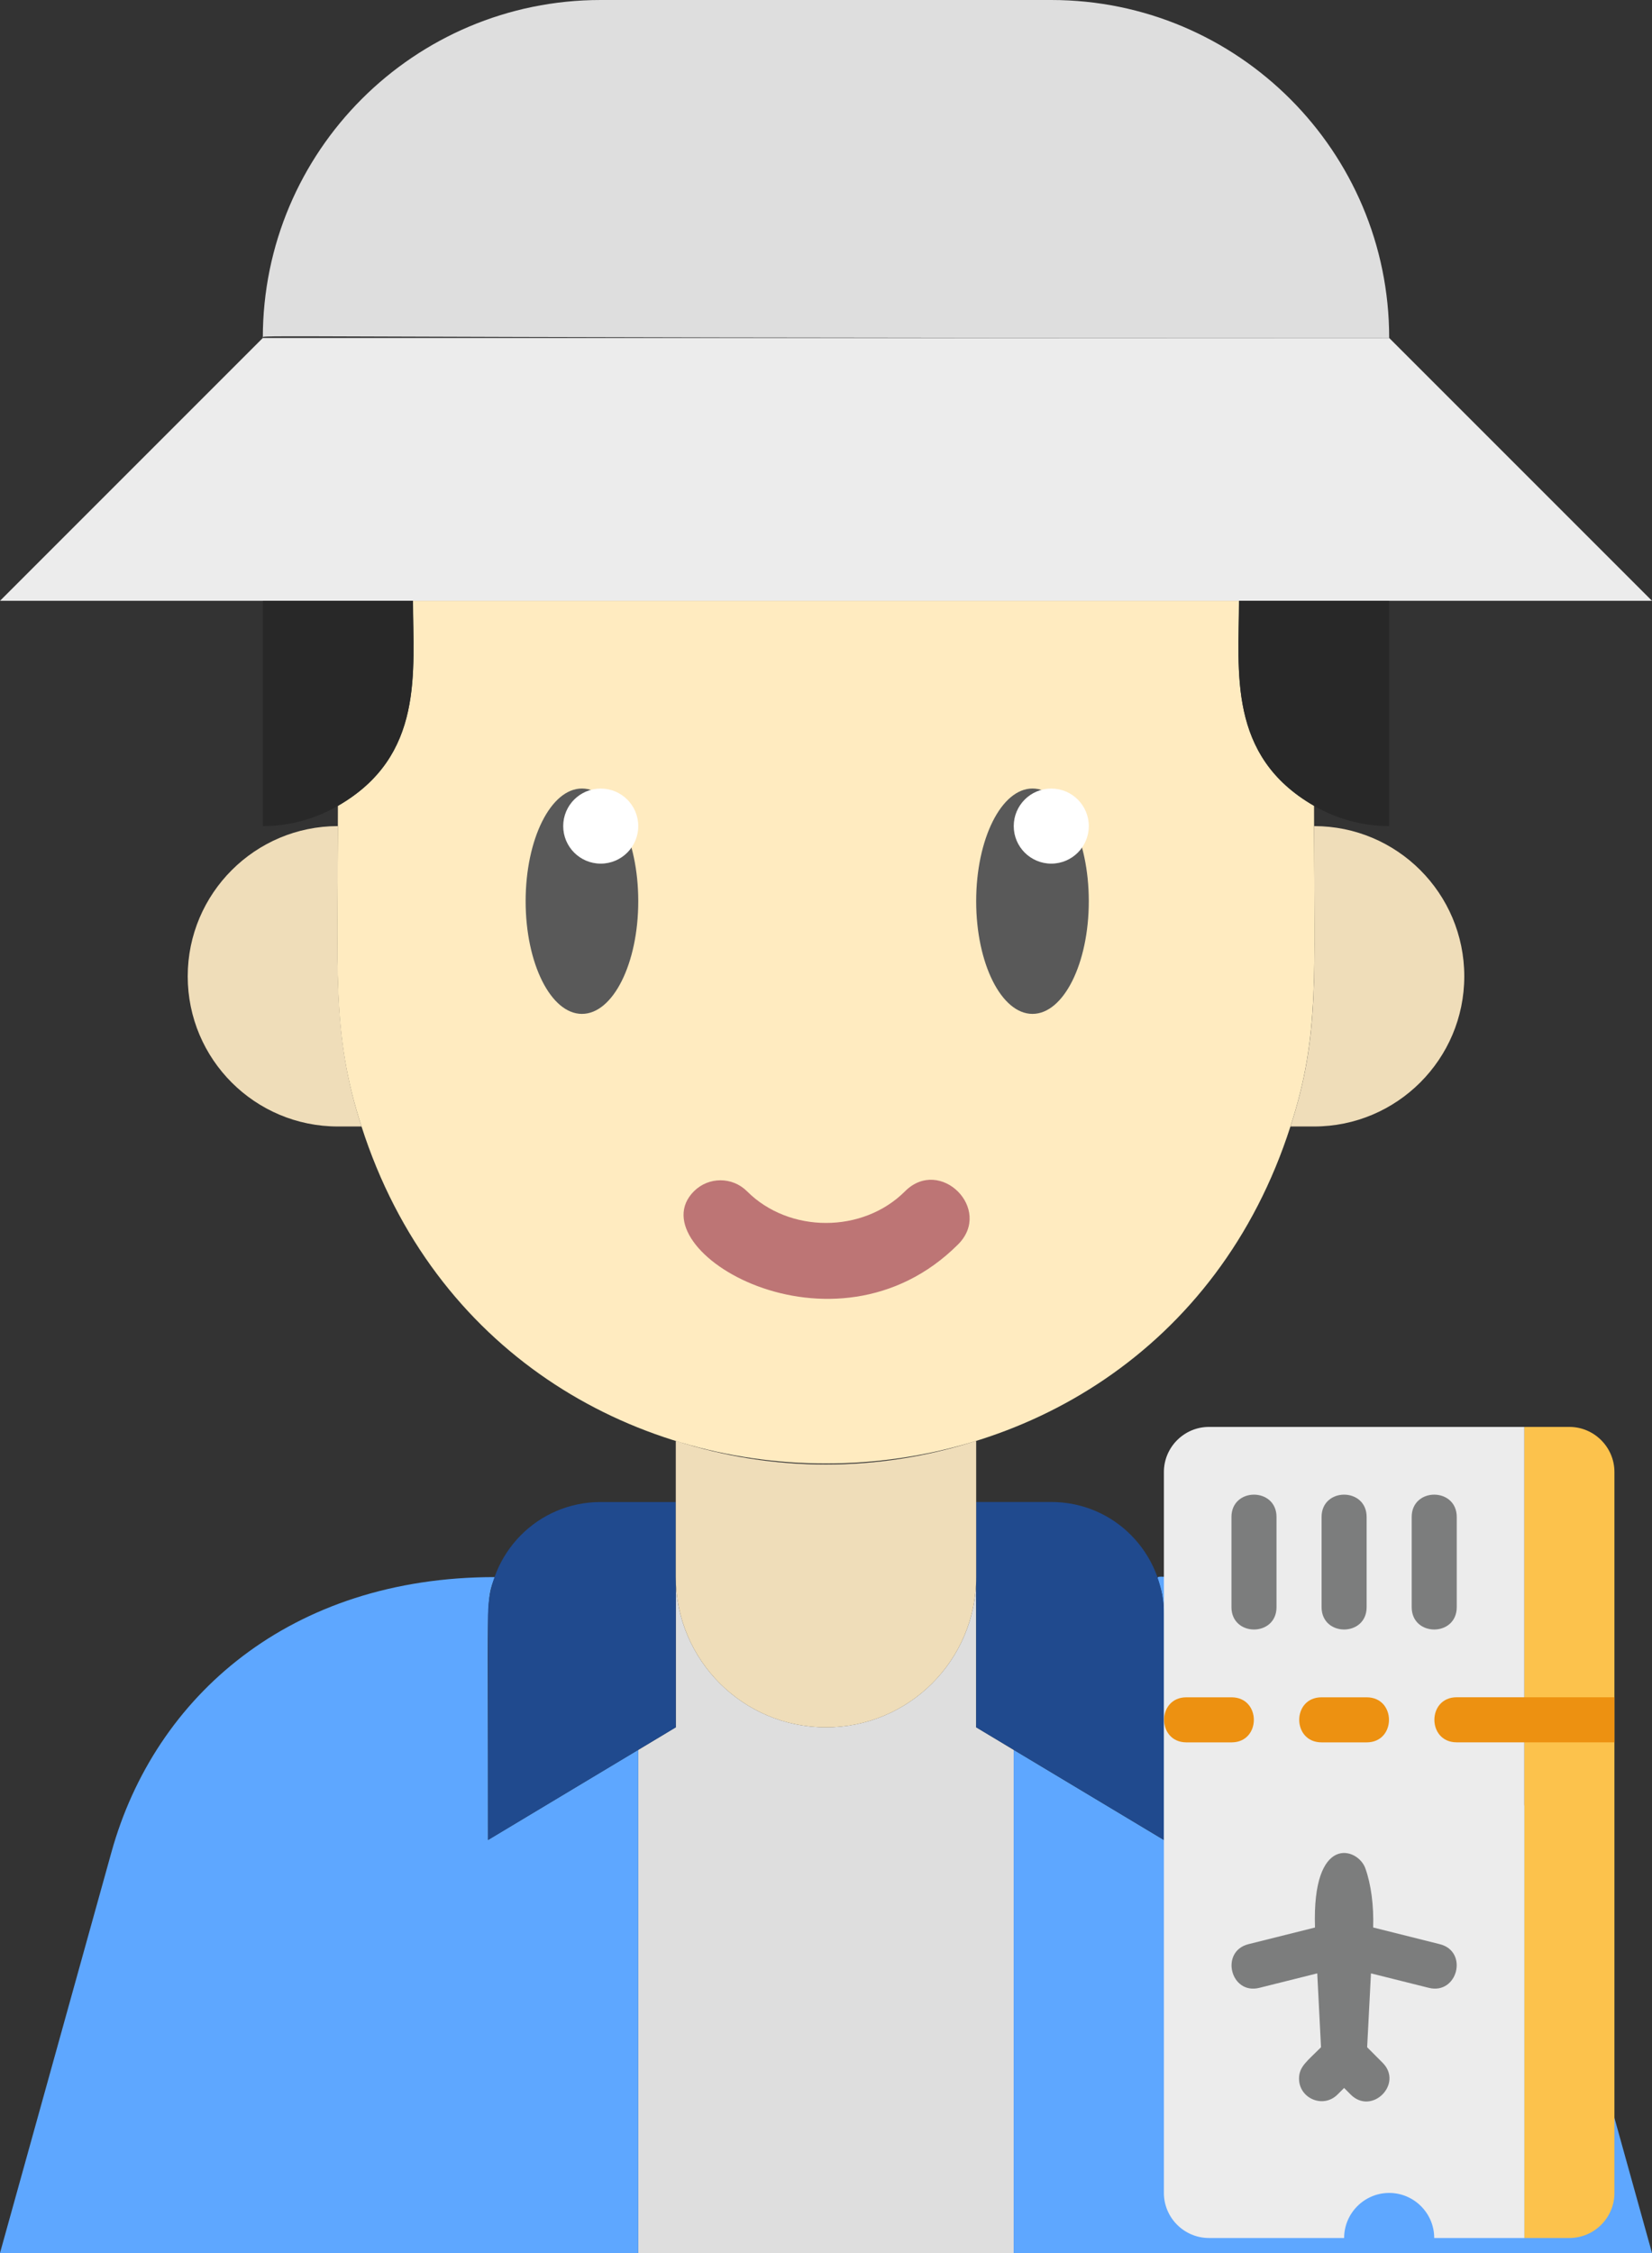 <?xml version="1.0" encoding="utf-8"?>
<!-- Generator: Adobe Illustrator 16.0.0, SVG Export Plug-In . SVG Version: 6.00 Build 0)  -->
<!DOCTYPE svg PUBLIC "-//W3C//DTD SVG 1.1//EN" "http://www.w3.org/Graphics/SVG/1.1/DTD/svg11.dtd">
<svg version="1.1" id="Layer_1" xmlns="http://www.w3.org/2000/svg" xmlns:xlink="http://www.w3.org/1999/xlink" x="0px" y="0px"
	 width="38.167px" height="52.045px" viewBox="0 0 38.167 52.045" enable-background="new 0 0 38.167 52.045" xml:space="preserve">
<rect x="0" y="0" width="38.167" height="52.045" fill="#333333" stroke="none"/>
<g>
	<path fill="#DEDEDE" d="M23.42,40.422v11.624h-8.674V40.422l0.867-0.521v-3.47c0,1.917,1.553,3.47,3.47,3.47
		c1.917,0,3.47-1.553,3.47-3.47v3.47L23.42,40.422z"/>
	<path fill="#5EA7FF" d="M11.276,42.503l3.47-2.082v11.624H0l2.576-9.264c1-3.597,4.133-6.35,8.857-6.35
		C11.215,36.994,11.276,36.854,11.276,42.503z"/>
	<path fill="#5EA7FF" d="M38.167,52.045H23.42V40.422l3.47,2.082v-5.204c0-1.041-0.5-0.868,0.347-0.868
		c3.895,0,7.313,2.602,8.354,6.35L38.167,52.045z"/>
	<path fill="#204A8E" d="M15.613,34.697v5.205c-1.462,0.878-1.727,1.036-4.337,2.602v-5.204c0-1.406,1.132-2.603,2.603-2.603H15.613
		z"/>
	<path fill="#204A8E" d="M26.89,37.299v5.204c-2.61-1.566-2.876-1.726-4.337-2.602v-5.205h1.734
		C25.762,34.697,26.89,35.897,26.89,37.299z"/>
	<path fill="#EFDDB9" d="M22.553,33.283v3.149c0,1.917-1.553,3.47-3.47,3.47c-1.917,0-3.47-1.553-3.47-3.47v-3.149
		C17.853,34.012,20.311,34.013,22.553,33.283z"/>
	<path fill="#FFEBC0" d="M30.359,18.615c0,3.91,0.144,5.286-0.546,7.408c-3.327,10.372-18.129,10.386-21.46,0
		c-0.707-2.174-0.546-3.621-0.546-7.408c2.017-1.16,1.734-3.13,1.734-4.736h19.083C28.625,15.54,28.36,17.465,30.359,18.615z"/>
	<path fill="#DEDEDE" d="M32.095,7.807c-27.032,0-26.023-0.087-26.023,0C6.072,3.495,9.567,0,13.879,0h10.409
		C28.6,0,32.095,3.496,32.095,7.807z"/>
	<polygon fill="#ECECEC" points="38.167,13.879 0,13.879 6.072,7.807 32.095,7.807 	"/>
	<path fill="#EFDDB9" d="M33.83,22.553c0,1.916-1.558,3.469-3.47,3.469h-0.546c0.678-2.084,0.546-3.437,0.546-6.939
		C32.276,19.083,33.83,20.636,33.83,22.553z"/>
	<path fill="#EFDDB9" d="M8.353,26.022H7.807c-1.917,0-3.47-1.552-3.47-3.469c0-1.916,1.558-3.47,3.47-3.47
		C7.807,22.415,7.666,23.909,8.353,26.022z"/>
	<path fill="#282828" d="M9.542,13.879c0,1.661,0.265,3.586-1.734,4.736c-0.512,0.295-1.102,0.468-1.735,0.468v-5.204H9.542z"/>
	<path fill="#282828" d="M32.095,13.879v5.204c-0.633,0-1.224-0.173-1.735-0.468c-2.017-1.16-1.734-3.13-1.734-4.736H32.095z"/>
	<g>
		<g>
			<path fill="#BD7575" d="M16.032,27.519c0.339-0.339,0.888-0.339,1.227,0c0.974,0.975,2.676,0.975,3.65,0
				c0.81-0.811,2.039,0.414,1.226,1.227C19.261,31.619,14.694,28.855,16.032,27.519z"/>
		</g>
	</g>
	<g>
		<path fill="#FCC24C" d="M36.258,51.698h-1.041V32.962h1.041c0.572,0,1.041,0.469,1.041,1.041v16.654
			C37.299,51.23,36.831,51.698,36.258,51.698z"/>
		<path fill="#ECECEC" d="M32.095,50.657c-0.573,0-1.041,0.468-1.041,1.041h-3.123c-0.573,0-1.041-0.468-1.041-1.041V34.003
			c0-0.572,0.468-1.041,1.041-1.041h7.286v18.736h-2.082C33.136,51.125,32.667,50.657,32.095,50.657z"/>
		<path fill="#ED9111" d="M37.299,40.248h-3.644c-0.688,0-0.687-1.041,0-1.041h3.644V40.248z"/>
		<g>
			<path fill="#ED9111" d="M30.533,39.208h1.041c0.688,0,0.689,1.041,0,1.041h-1.041C29.845,40.248,29.844,39.208,30.533,39.208z"/>
		</g>
		<g>
			<path fill="#ED9111" d="M27.411,39.208h1.041c0.688,0,0.689,1.041,0,1.041h-1.041C26.723,40.248,26.722,39.208,27.411,39.208z"/>
		</g>
		<g>
			<path fill="#7C7D7D" d="M32.615,37.125v-2.082c0-0.689,1.041-0.688,1.041,0v2.082C33.656,37.814,32.615,37.814,32.615,37.125z"/>
		</g>
		<g>
			<path fill="#7C7D7D" d="M30.533,37.125v-2.082c0-0.689,1.041-0.688,1.041,0v2.082C31.574,37.814,30.533,37.814,30.533,37.125z"/>
		</g>
		<g>
			<path fill="#7C7D7D" d="M28.451,37.125v-2.082c0-0.689,1.041-0.688,1.041,0v2.082C29.492,37.814,28.451,37.814,28.451,37.125z"/>
		</g>
		<path fill="#7C7D7D" d="M31.054,48.232l0.152,0.153c0.488,0.487,1.223-0.25,0.736-0.736l-0.356-0.357l0.088-1.707l1.335,0.334
			c0.667,0.167,0.924-0.843,0.253-1.009l-1.537-0.385c0.016-0.498-0.047-0.996-0.182-1.37c-0.173-0.479-1.234-0.805-1.162,1.371
			l-1.536,0.384c-0.667,0.167-0.416,1.178,0.252,1.009l1.336-0.334l0.087,1.707c-0.326,0.327-0.508,0.447-0.508,0.725
			c0,0.458,0.559,0.697,0.888,0.368L31.054,48.232z"/>
	</g>
	<ellipse fill="#595959" cx="13.445" cy="20.818" rx="1.301" ry="2.603"/>
	<ellipse fill="#595959" cx="23.854" cy="20.818" rx="1.301" ry="2.603"/>
	<circle fill="#FFFFFF" cx="13.879" cy="19.083" r="0.867"/>
	<circle fill="#FFFFFF" cx="24.288" cy="19.083" r="0.867"/>
</g>
</svg>
